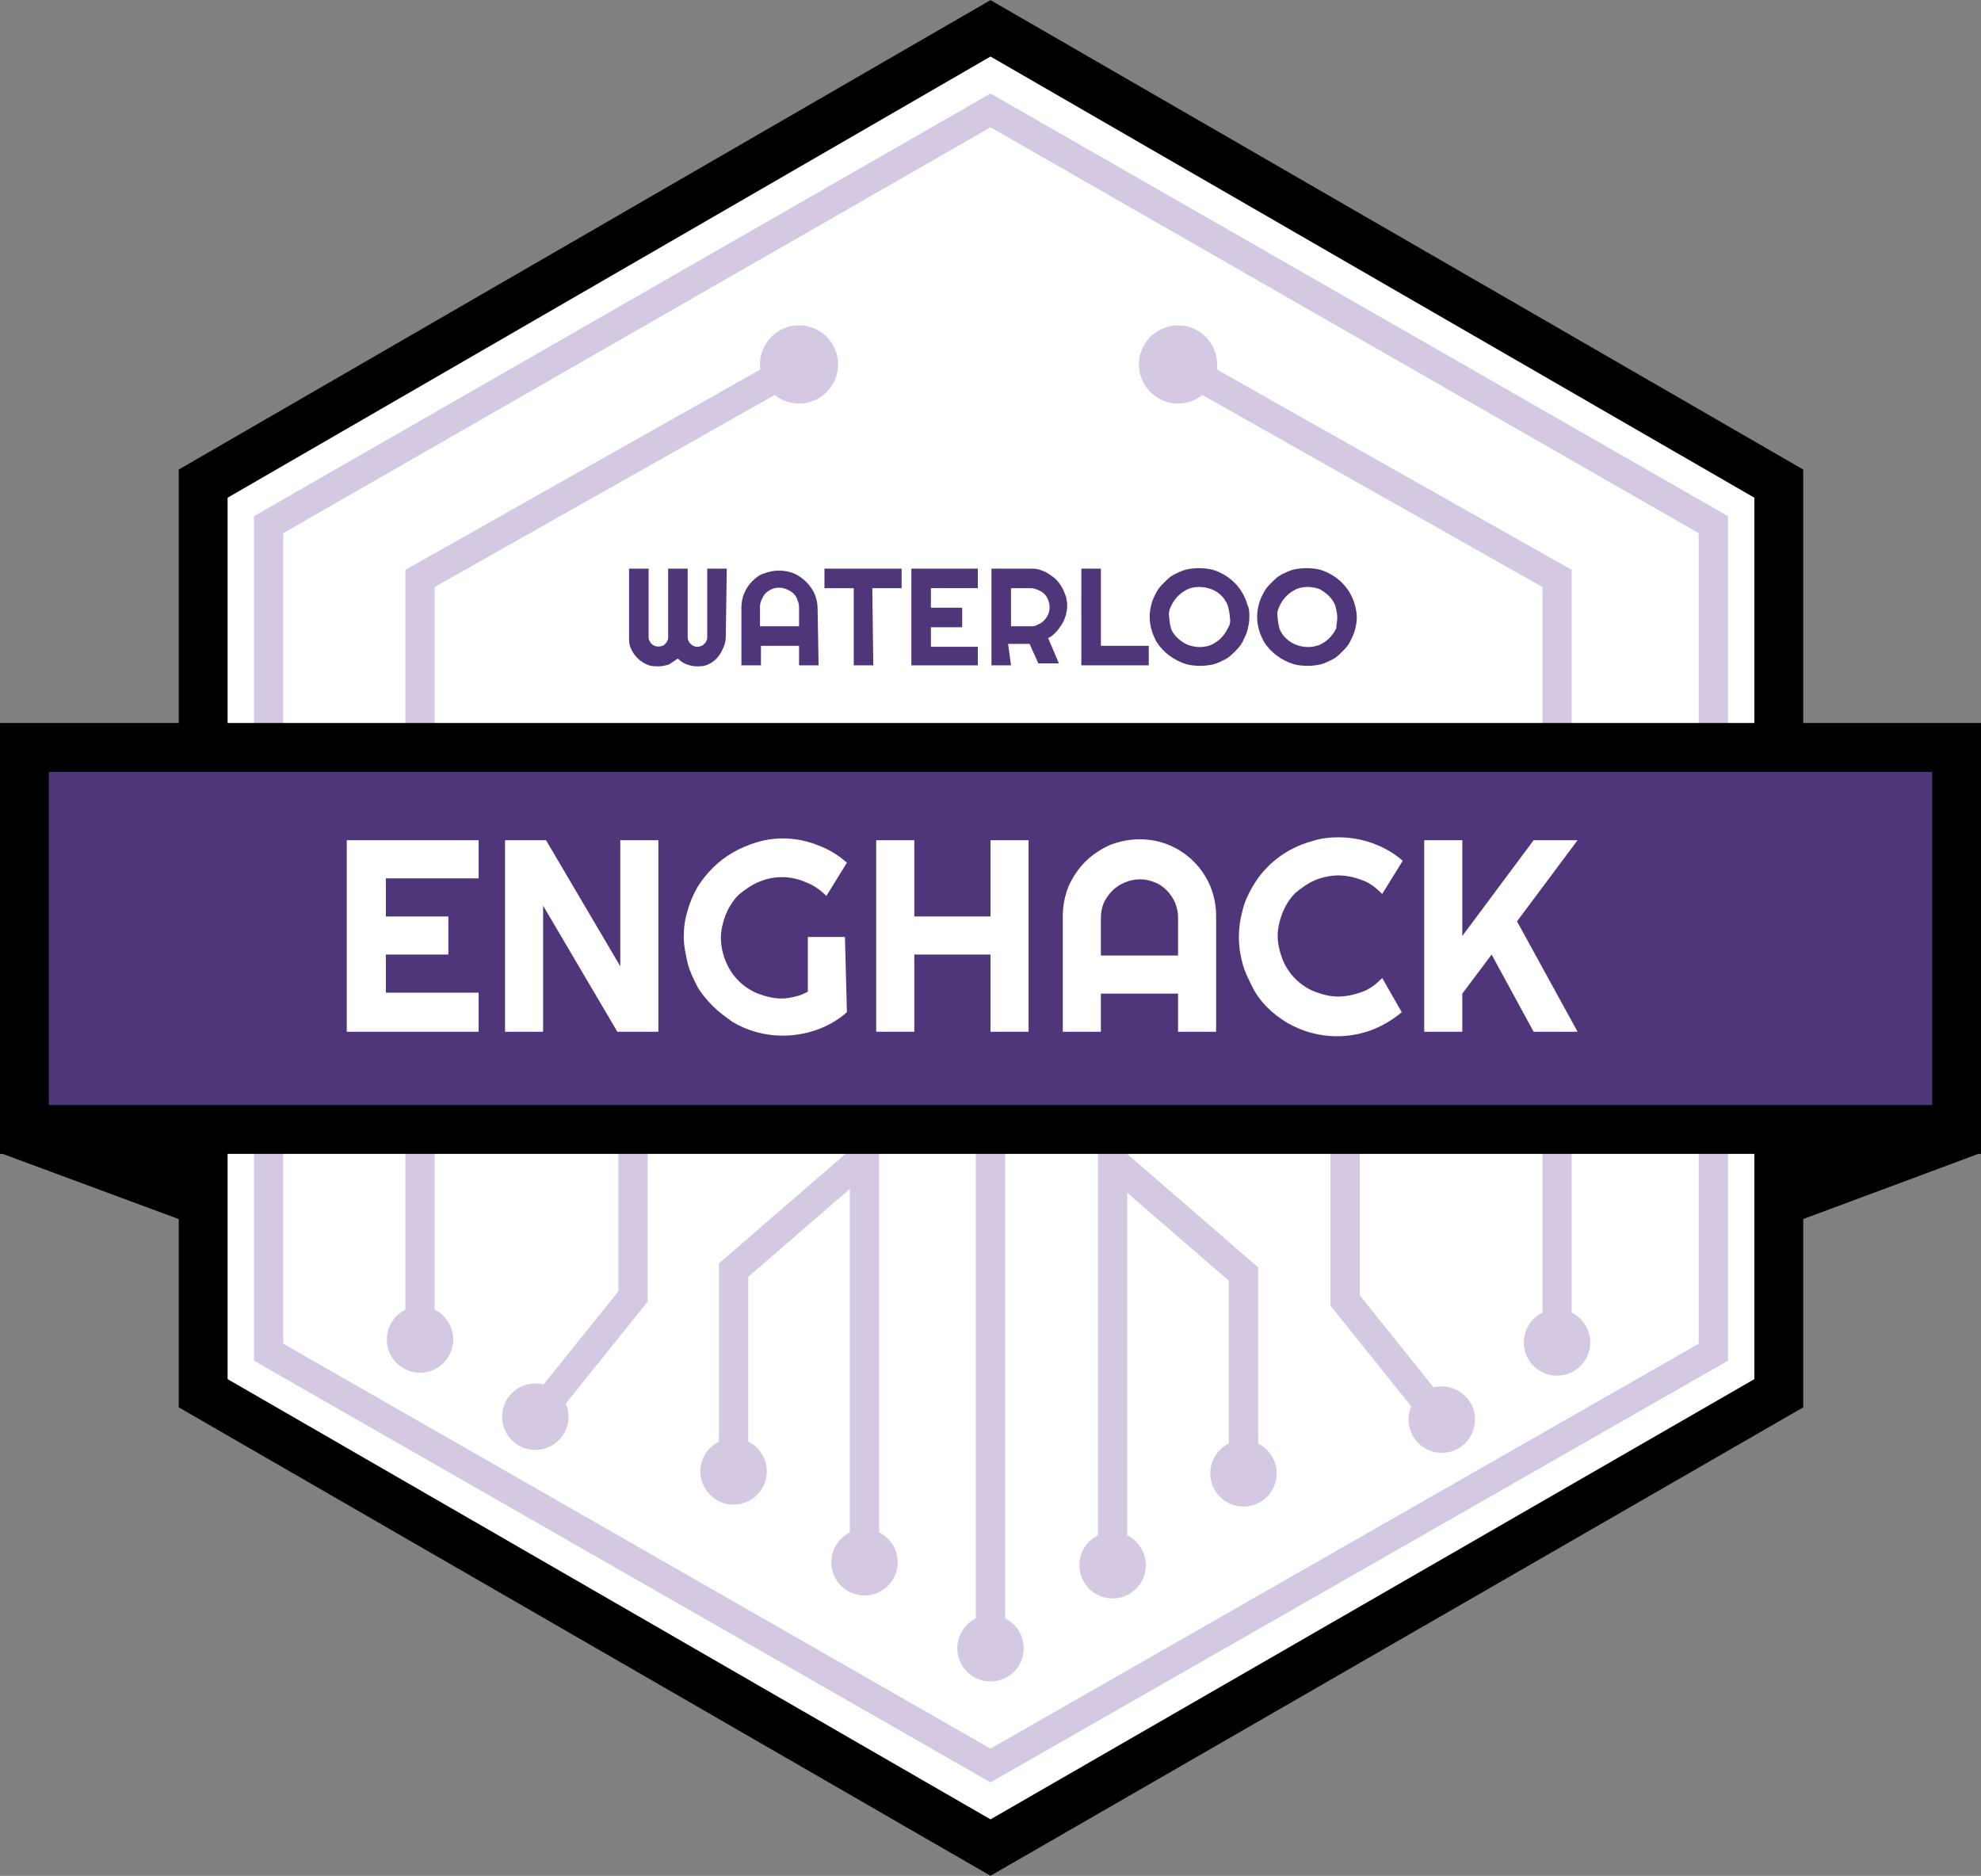 <?xml version="1.0" encoding="utf-8"?>
<!-- Generator: Adobe Illustrator 21.1.0, SVG Export Plug-In . SVG Version: 6.00 Build 0)  -->
<svg version="1.1" id="Layer_1" xmlns="http://www.w3.org/2000/svg" xmlns:xlink="http://www.w3.org/1999/xlink" x="0px" y="0px"
	 viewBox="0 0 202.8 192" style="enable-background:new 0 0 202.8 192;" xml:space="preserve">
<rect x="0" y="0" width="202.8" height="192" fill="#808080" stroke="none"/>
<style type="text/css">
	.st0{fill:#FFFFFF;stroke:#000000;stroke-width:5;stroke-miterlimit:10;}
	.st1{fill:none;stroke:#D4C8E3;stroke-width:3;stroke-miterlimit:10;}
	.st2{fill:#D4C8E3;stroke:#D4C8E3;stroke-width:3;stroke-miterlimit:10;}
	.st3{fill:#4F357A;stroke:#000000;stroke-width:5;stroke-miterlimit:10;}
	.st4{fill:#FFFFFF;}
	.st5{fill:#4F357A;}
</style>
<title>Artboard 1</title>
<g>
	<polygon class="st0" points="182.1,142.6 182.1,49.5 101.4,2.9 20.8,49.5 20.8,142.6 101.4,189.1 	"/>
	<polyline class="st1" points="159.4,79.7 159.4,59.2 120.6,37.3 	"/>
	<g>
		<polyline class="st1" points="43,79.7 43,59.2 81.8,37.3 		"/>
		<circle class="st2" cx="81.8" cy="37.3" r="2.5"/>
	</g>
	<g>
		<polyline class="st1" points="64.8,111.7 64.8,132.7 55.8,143.9 		"/>
		<polyline class="st1" points="88.5,111.7 88.5,120.3 88.5,158.7 		"/>
		<line class="st1" x1="43" y1="111.7" x2="43" y2="135.2"/>
		<polyline class="st1" points="75.1,148.8 75.1,130 88.5,118.4 		"/>
		<circle class="st2" cx="43" cy="137.1" r="1.9"/>
		<circle class="st2" cx="54.8" cy="145" r="1.9"/>
		<circle class="st2" cx="75.1" cy="150.6" r="1.9"/>
		<circle class="st2" cx="88.5" cy="159.9" r="1.9"/>
	</g>
	<line class="st1" x1="101.4" y1="111.7" x2="101.4" y2="166.9"/>
	<g>
		<polyline class="st1" points="137.7,112.1 137.7,133.1 146.6,144.2 		"/>
		<polyline class="st1" points="113.9,112.1 113.9,120.6 113.9,159 		"/>
		<line class="st1" x1="159.4" y1="112.1" x2="159.4" y2="135.5"/>
		<polyline class="st1" points="127.3,149.1 127.3,130.4 113.9,118.8 		"/>
		<circle class="st2" cx="159.4" cy="137.4" r="1.9"/>
		<circle class="st2" cx="147.6" cy="145.3" r="1.9"/>
		<circle class="st2" cx="127.3" cy="150.8" r="1.9"/>
		<circle class="st2" cx="113.9" cy="160.2" r="1.9"/>
	</g>
	<polygon class="st1" points="175.4,138.4 175.4,53.7 101.4,11.3 27.5,53.7 27.5,138.4 101.4,180.7 	"/>
	<rect x="2.5" y="76.5" class="st3" width="197.8" height="39.1"/>
	<g>
		<path class="st4" d="M49,105.6H35.5V86H49v3.9h-9.5v3.9h6.4v3.9h-6.4v3.9H49V105.6z"/>
		<path class="st4" d="M67.4,105.6h-4.2l-7.6-12.9v12.9h-3.9V86h4.2l7.6,12.9V86h3.9V105.6z"/>
		<path class="st4" d="M86.7,103.6c-1.8,1.6-4.2,2.4-6.6,2.4c-1.8,0-3.6-0.5-5.1-1.4c-0.7-0.5-1.4-1-2-1.6c-0.6-0.6-1.2-1.3-1.6-2
			c-0.4-0.8-0.8-1.6-1-2.4c-0.2-0.9-0.4-1.8-0.4-2.7c0-0.9,0.1-1.8,0.4-2.7c0.2-0.8,0.6-1.7,1-2.4c0.5-0.8,1-1.4,1.6-2
			c1.2-1.2,2.8-2.1,4.5-2.6c2-0.6,4.2-0.5,6.2,0.3c1.1,0.4,2.1,1,3,1.8l-2.1,3.4c-0.6-0.6-1.3-1.1-2.1-1.4c-1.6-0.7-3.3-0.7-4.9,0
			c-0.7,0.3-1.4,0.8-2,1.3c-0.6,0.6-1,1.3-1.3,2c-0.3,0.8-0.5,1.6-0.5,2.4c0,0.8,0.2,1.7,0.5,2.4c0.6,1.5,1.8,2.7,3.3,3.3
			c0.8,0.3,1.6,0.5,2.4,0.5c0.5,0,1-0.1,1.4-0.2c0.5-0.1,0.9-0.3,1.3-0.5v-5.6h3.8L86.7,103.6z"/>
		<path class="st4" d="M93.6,105.6h-3.9V86h3.9v7.8h7.8V86h3.9v19.6h-3.9v-7.9h-7.8V105.6z"/>
		<path class="st4" d="M124.5,105.6h-3.9v-3.9h-7.9v3.9h-3.9V93.8c0-1.1,0.2-2.1,0.6-3.1c0.4-0.9,1-1.8,1.7-2.5
			c0.7-0.7,1.6-1.3,2.5-1.7c2-0.8,4.2-0.8,6.1,0c1.9,0.8,3.4,2.3,4.2,4.2c0.4,1,0.6,2,0.6,3.1L124.5,105.6z M120.6,97.8v-3.9
			c0-0.5-0.1-1-0.3-1.5c-0.4-0.9-1.1-1.7-2.1-2.1c-1-0.4-2-0.4-3,0c-1,0.4-1.7,1.1-2.2,2.1c-0.2,0.5-0.3,1-0.3,1.5v3.9L120.6,97.8z"
			/>
		<path class="st4" d="M143.5,103.6c-2.6,2.2-6,3-9.3,2.1c-0.8-0.2-1.7-0.6-2.4-1c-1.5-0.9-2.8-2.1-3.6-3.7c-0.4-0.8-0.8-1.6-1-2.4
			c-0.5-1.8-0.5-3.6,0-5.4c0.2-0.9,0.6-1.7,1-2.4c1.3-2.3,3.5-4,6.1-4.7c0.9-0.3,1.8-0.4,2.7-0.4c1.2,0,2.4,0.2,3.5,0.6
			c1.1,0.4,2.2,1,3.1,1.8l-2.1,3.4c-0.6-0.6-1.2-1.1-2-1.4c-0.8-0.3-1.6-0.5-2.5-0.5c-0.8,0-1.7,0.2-2.4,0.5c-0.7,0.3-1.4,0.8-2,1.3
			c-0.6,0.6-1,1.3-1.3,2c-0.3,0.8-0.5,1.6-0.5,2.4c0,0.8,0.2,1.6,0.5,2.4c0.6,1.5,1.8,2.7,3.3,3.3c0.8,0.3,1.6,0.5,2.4,0.5
			c0.8,0,1.7-0.2,2.5-0.5c0.8-0.3,1.4-0.8,2-1.4L143.5,103.6z"/>
		<path class="st4" d="M149.7,105.6h-3.9V86h3.9v9.8L157,86h4.5l-6.2,8.3l6.2,11.3H157l-4.3-7.9l-3,4L149.7,105.6z"/>
	</g>
	<g>
		<path class="st5" d="M74.3,65.2c0,0.4-0.1,0.8-0.3,1.2c-0.3,0.7-0.8,1.3-1.5,1.6c-0.4,0.2-0.8,0.2-1.2,0.2c-0.4,0-0.7-0.1-1-0.2
			c-0.3-0.1-0.6-0.3-0.9-0.6c-0.3,0.2-0.6,0.4-0.9,0.6c-0.3,0.1-0.7,0.2-1.1,0.2c-0.4,0-0.8,0-1.2-0.2c-0.7-0.3-1.3-0.9-1.6-1.6
			c-0.2-0.4-0.2-0.8-0.2-1.2v-7h2v7c0,0.1,0,0.3,0.1,0.4c0.2,0.5,0.8,0.7,1.3,0.5c0.1,0,0.2-0.1,0.3-0.2c0.1-0.1,0.2-0.2,0.2-0.3
			c0.1-0.1,0.1-0.3,0.1-0.4v-7h2v7c0,0.1,0,0.3,0.1,0.4c0,0.1,0.1,0.2,0.2,0.3c0.3,0.3,0.7,0.4,1.1,0.2c0.1,0,0.2-0.1,0.3-0.2
			c0.1-0.1,0.2-0.2,0.2-0.3c0.1-0.1,0.1-0.3,0.1-0.4v-7h2L74.3,65.2z"/>
		<path class="st5" d="M83.8,68.1h-2v-2h-3.9v2h-2v-5.9c0-0.5,0.1-1.1,0.3-1.5c0.2-0.5,0.5-0.9,0.8-1.2c0.4-0.4,0.8-0.7,1.2-0.8
			c1-0.4,2.1-0.4,3.1,0c0.9,0.4,1.7,1.2,2.1,2.1c0.2,0.5,0.3,1,0.3,1.5L83.8,68.1z M81.8,64.1v-2c0-0.3-0.1-0.5-0.2-0.8
			c-0.2-0.5-0.6-0.8-1.1-1c-0.5-0.2-1-0.2-1.5,0c-0.2,0.1-0.4,0.2-0.6,0.4c-0.2,0.2-0.3,0.4-0.4,0.6c-0.1,0.2-0.2,0.5-0.2,0.8v2
			H81.8z"/>
		<path class="st5" d="M89.4,68.1h-2v-7.9h-3v-2h7.9v2h-3L89.4,68.1z"/>
		<path class="st5" d="M100.1,68.1h-6.8v-9.9h6.8v2h-4.8v2h3.2v2h-3.2v2h4.8V68.1z"/>
		<path class="st5" d="M103.5,68.1h-2v-9.9h3.9c0.3,0,0.7,0,1,0.1c0.3,0.1,0.6,0.2,0.9,0.4c0.3,0.2,0.6,0.4,0.8,0.6
			c0.5,0.5,0.8,1.1,1,1.7c0.2,0.7,0.2,1.3,0,2c-0.1,0.3-0.2,0.6-0.4,0.9c-0.2,0.3-0.4,0.6-0.6,0.8c-0.2,0.2-0.5,0.5-0.8,0.6l1.1,2.6
			h-2.1l-0.9-2h-2.2L103.5,68.1z M103.5,60.2v3.9h2c0.3,0,0.5,0,0.8-0.2c0.5-0.2,0.8-0.6,1-1c0.2-0.5,0.2-1,0-1.5
			c-0.2-0.5-0.5-0.8-1-1c-0.2-0.1-0.5-0.2-0.8-0.2L103.5,60.2z"/>
		<path class="st5" d="M117.6,68.1h-6.9v-9.9h2v7.9h4.9L117.6,68.1z"/>
		<path class="st5" d="M127.9,63.2c0,0.5-0.1,0.9-0.2,1.3c-0.1,0.4-0.3,0.8-0.5,1.2c-0.2,0.4-0.5,0.7-0.8,1c-0.3,0.3-0.6,0.6-1,0.8
			c-0.4,0.2-0.8,0.4-1.2,0.5c-0.9,0.2-1.8,0.2-2.7,0c-1.3-0.4-2.4-1.2-3.1-2.3c-0.2-0.4-0.4-0.8-0.5-1.2c-0.4-1.3-0.2-2.7,0.5-3.9
			c0.2-0.4,0.5-0.7,0.8-1c0.3-0.3,0.6-0.6,1-0.8c0.4-0.2,0.8-0.4,1.2-0.5c0.9-0.2,1.8-0.2,2.7,0c1.7,0.5,3.1,1.8,3.6,3.6
			C127.9,62.3,127.9,62.7,127.9,63.2z M125.9,63.2c0-0.4-0.1-0.8-0.2-1.2c-0.3-0.8-0.9-1.4-1.7-1.7c-0.8-0.3-1.7-0.3-2.4,0
			c-0.4,0.2-0.7,0.4-1,0.7c-0.3,0.3-0.5,0.6-0.7,1c-0.2,0.4-0.3,0.8-0.2,1.2c0,0.4,0.1,0.8,0.2,1.2c0.3,0.7,1,1.3,1.7,1.6
			c0.8,0.3,1.7,0.3,2.4,0c0.4-0.2,0.7-0.4,1-0.7c0.3-0.3,0.5-0.6,0.7-1C125.9,64,126,63.6,125.9,63.2L125.9,63.2z"/>
		<path class="st5" d="M138.9,63.2c0,0.5-0.1,0.9-0.2,1.3c-0.1,0.4-0.3,0.8-0.5,1.2c-0.2,0.4-0.5,0.7-0.8,1c-0.3,0.3-0.6,0.6-1,0.8
			c-0.4,0.2-0.8,0.4-1.2,0.5c-0.9,0.2-1.8,0.2-2.7,0c-1.3-0.4-2.4-1.2-3.1-2.3c-0.2-0.4-0.4-0.8-0.5-1.2c-0.4-1.3-0.2-2.7,0.5-3.9
			c0.2-0.4,0.5-0.7,0.8-1c0.3-0.3,0.6-0.6,1-0.8c0.4-0.2,0.8-0.4,1.2-0.5c0.9-0.2,1.8-0.2,2.7,0c1.7,0.5,3.1,1.8,3.6,3.6
			C138.8,62.3,138.9,62.7,138.9,63.2z M136.9,63.2c0-0.4-0.1-0.8-0.2-1.2c-0.3-0.8-0.9-1.3-1.6-1.7c-0.8-0.3-1.7-0.3-2.4,0
			c-0.4,0.2-0.7,0.4-1,0.7c-0.3,0.3-0.5,0.6-0.7,1c-0.2,0.4-0.3,0.8-0.2,1.2c0,0.4,0.1,0.8,0.2,1.2c0.3,0.7,0.9,1.3,1.7,1.6
			c0.8,0.3,1.6,0.3,2.4,0c0.4-0.2,0.7-0.4,1-0.7c0.3-0.3,0.5-0.6,0.7-1C136.8,64,136.9,63.6,136.9,63.2L136.9,63.2z"/>
	</g>
	<circle class="st2" cx="101.4" cy="168.7" r="1.9"/>
	<circle class="st2" cx="120.6" cy="37.3" r="2.5"/>
	<polygon points="202.8,117.4 182.1,117.4 182.1,125.7 202.8,118 	"/>
	<polygon points="0,117.4 0,118 20.8,125.7 20.8,117.4 	"/>
</g>
</svg>
